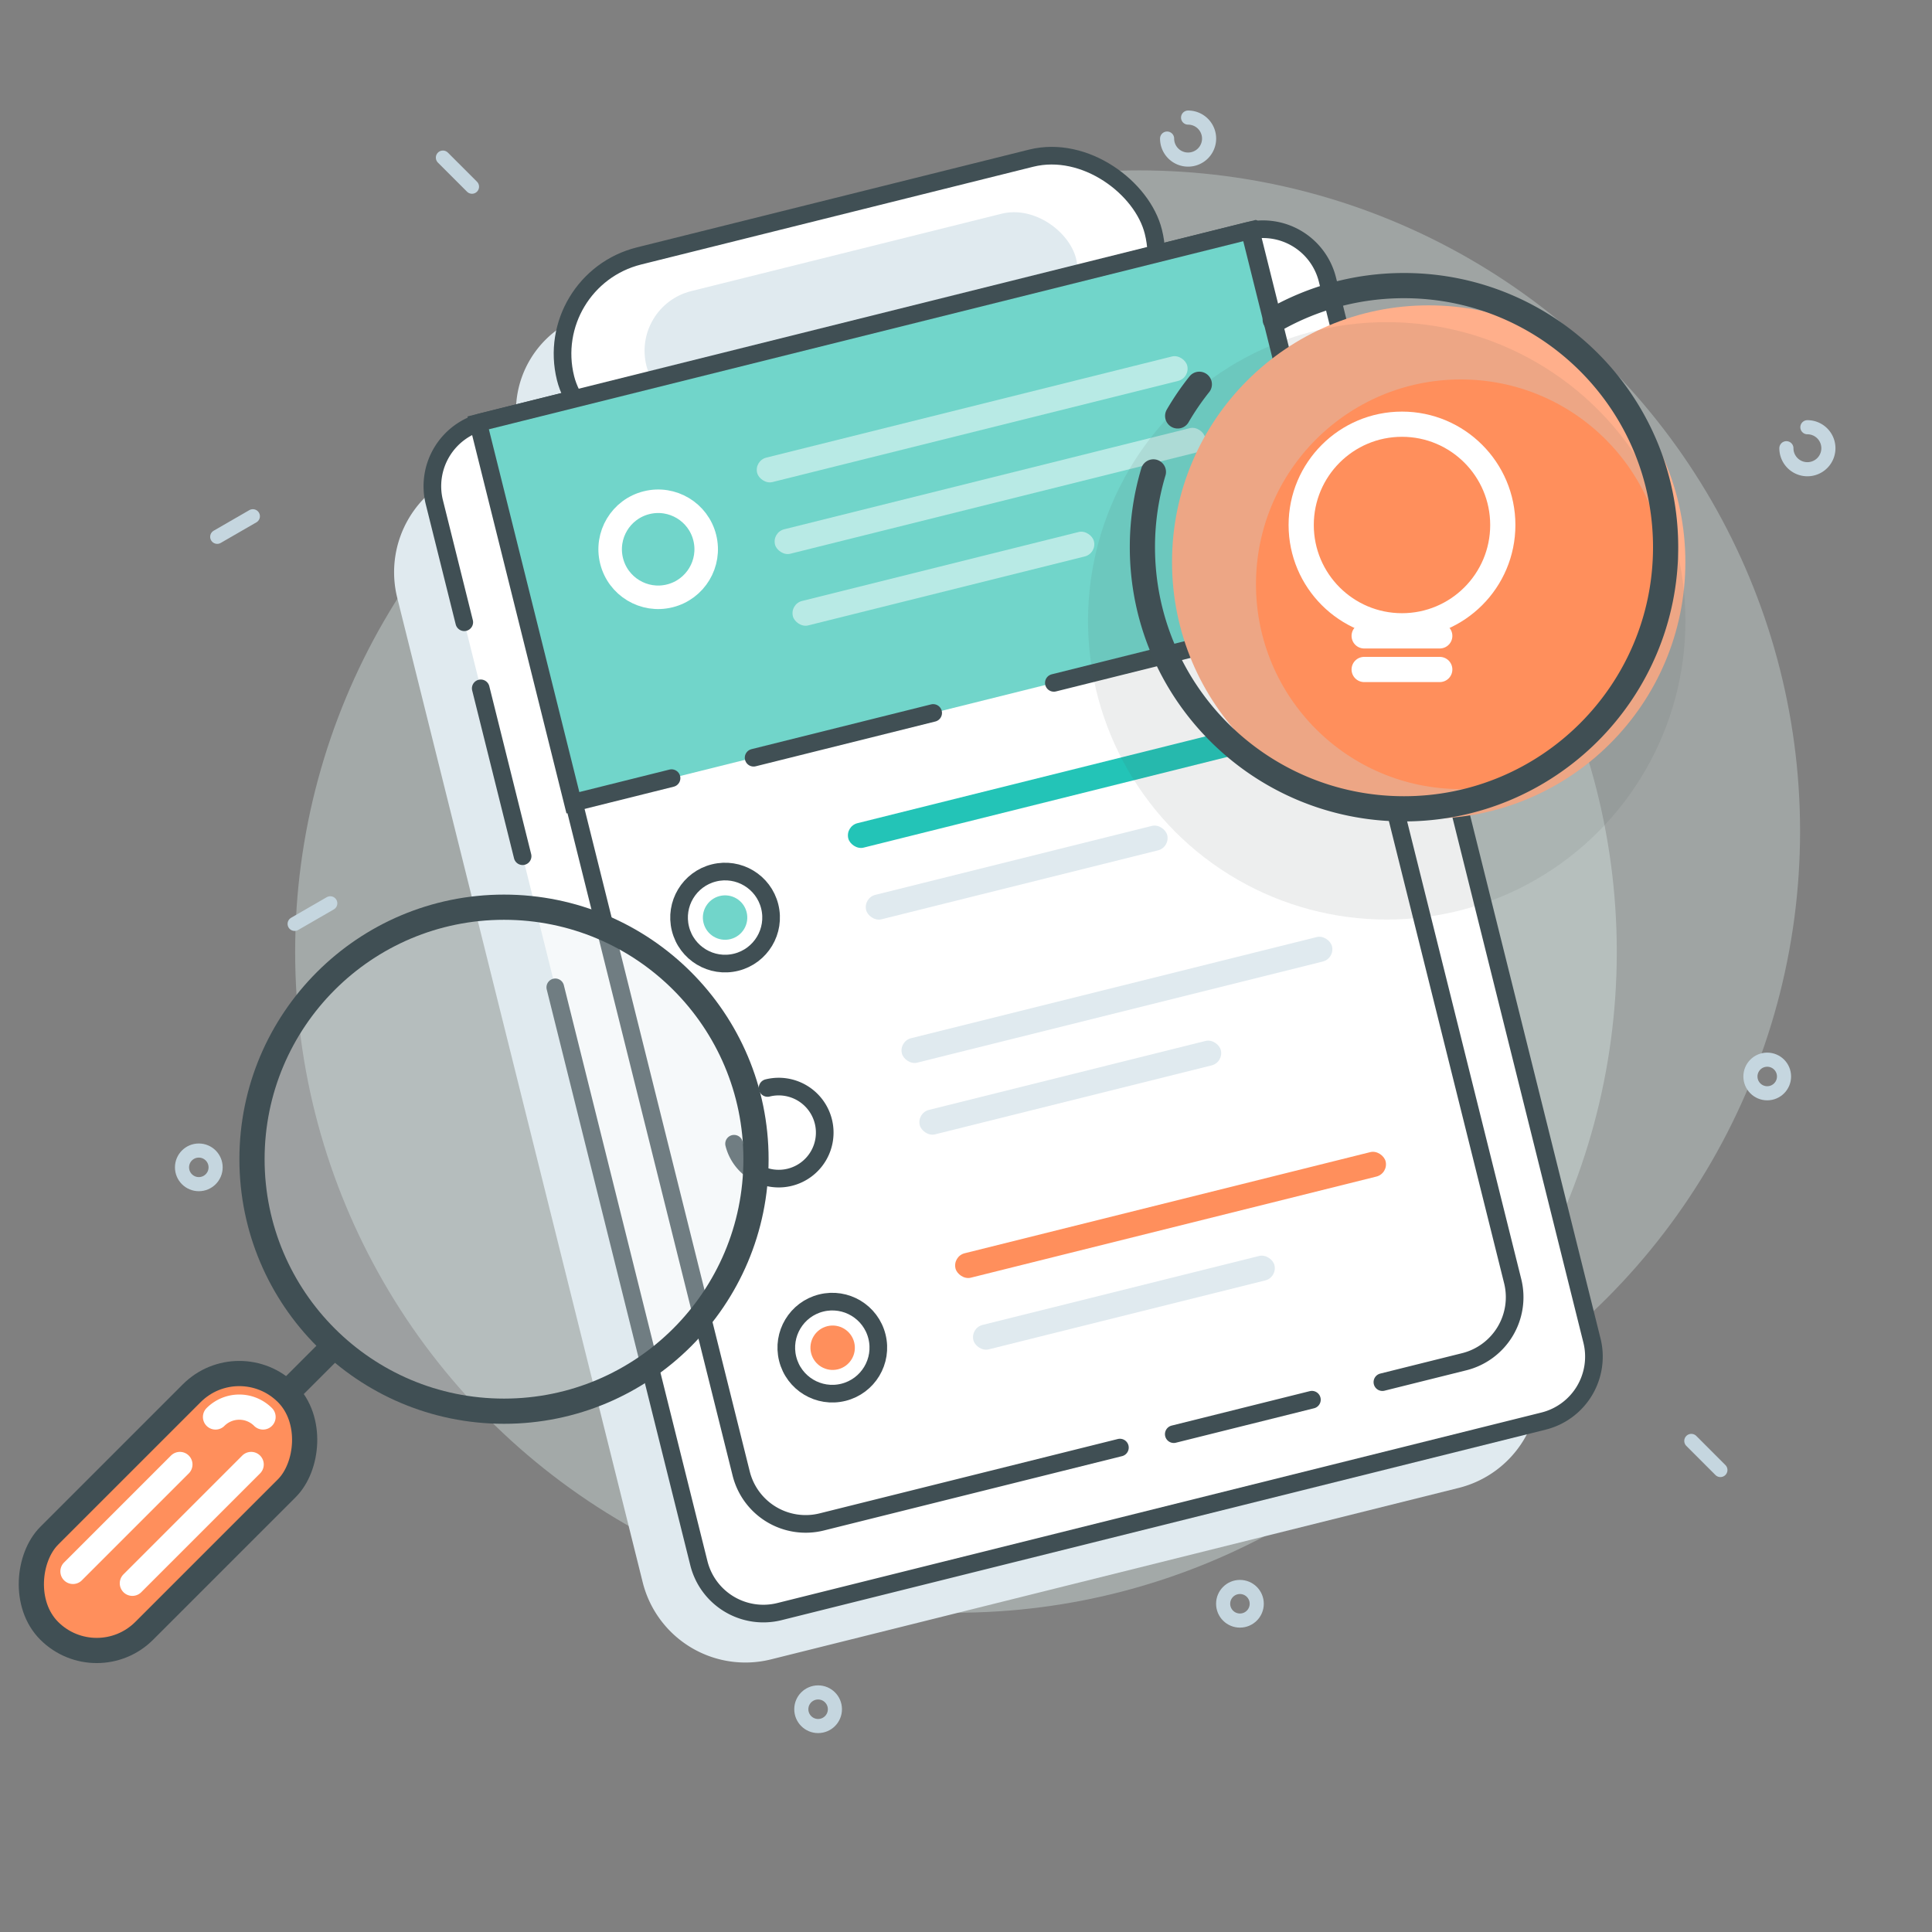 <svg width="115" height="115" viewBox="0 0 115 115" xmlns="http://www.w3.org/2000/svg"><rect x="0" y="0" width="115" height="115" fill="#808080" stroke="none"/><title>icon-kb-search</title><g fill="none" fill-rule="evenodd"><path d="M3 2h112v112H3z"/><g transform="translate(17.568 9.935)" fill="#DCEBEA"><circle opacity=".383" cx="39.335" cy="46.725" r="39.335"/><circle opacity=".336" cx="50.245" cy="39.542" r="39.335"/></g><g transform="translate(10.965 6.986)" stroke="#C5D6DF" stroke-width=".84" stroke-linecap="round"><path d="M17.13 4.127l-1.732-1.732M91.44 80.515l-1.731-1.732M1.965 24.967l2.121-1.224M6.573 48.007l2.121-1.225" fill="#DAE2E6"/><path d="M95.368 19.694a1.25 1.25 0 1 0 1.25-1.25M58.505 1.263a1.25 1.25 0 1 0 1.25-1.25" stroke-linejoin="round"/><circle stroke-linejoin="round" cx="94.227" cy="57.09" r="1"/><circle stroke-linejoin="round" cx="37.732" cy="94.754" r="1"/><circle stroke-linejoin="round" cx=".869" cy="62.499" r="1"/><circle stroke-linejoin="round" cx="62.841" cy="88.476" r="1"/><circle stroke-linejoin="round" cx="47.148" cy="31.981" r="1"/></g><g transform="rotate(-14 90.025 -69.145)"><path d="M9.791 10.114h-3.21a6.3 6.3 0 0 0-6.3 6.3v60.394a6.3 6.3 0 0 0 6.3 6.3H48.77a6.3 6.3 0 0 0 6.3-6.3V16.414a6.3 6.3 0 0 0-6.3-6.3h-3.21a6.005 6.005 0 0 0-5.86-7.325H15.652a6.005 6.005 0 0 0-6.005 6.006c0 .453.05.894.145 1.319z" fill="#E0EAEF"/><path d="M3.8 18.79v-7.358a3.955 3.955 0 0 1 3.956-3.957h46.875a3.955 3.955 0 0 1 3.956 3.957v65.081a3.955 3.955 0 0 1-3.956 3.957H7.756A3.956 3.956 0 0 1 3.8 76.514V41.188m0-8.045V22.846" stroke="#404F54" stroke-width="1.05" fill="#FFF" stroke-linecap="round"/><rect stroke="#404F54" stroke-width="1.05" fill="#FFF" stroke-linecap="round" x="13.164" y=".151" width="36.059" height="12.011" rx="6.005"/><rect fill="#E0EAEF" x="18.014" y="2.934" width="26.358" height="7.324" rx="3.662"/><path d="M29.782 75.9H11.493a3.956 3.956 0 0 1-3.958-3.96V7.513h47.329V71.94a3.96 3.96 0 0 1-3.958 3.96h-5.021m-4.325 0h-8.473" stroke="#404F54" stroke-width="1.05" fill="#FFF" stroke-linecap="round"/><circle stroke="#404F54" stroke-width="1.05" fill="#FFF" stroke-linecap="round" cx="14.611" cy="39.603" r="2.739"/><circle fill="#71D5CA" cx="14.611" cy="39.603" r="1.322"/><path d="M13.527 30.78H7.475V7.476h47.329v23.306H36.979m-7.403 0H18.56" stroke="#404F54" stroke-width="1.05" fill="#71D5CA" stroke-linecap="round"/><rect fill="#23C4B7" x="22.866" y="36.058" width="26.384" height="1.5" rx=".75"/><rect fill="#E0EAEF" x="22.866" y="40.455" width="18.468" height="1.5" rx=".75"/><rect fill="#FFF" opacity=".5" x="22.866" y="18.029" width="26.384" height="1.5" rx=".75"/><circle stroke="#FFF" stroke-width="1.4" stroke-linecap="round" cx="16.05" cy="17.369" r="2.858"/><rect fill="#FFF" opacity=".5" x="22.866" y="13.632" width="26.384" height="1.5" rx=".75"/><rect fill="#FFF" opacity=".5" x="22.866" y="22.426" width="18.468" height="1.5" rx=".75"/><path d="M11.873 52.795a2.739 2.739 0 1 0 2.739-2.739" stroke="#404F54" stroke-width="1.05" fill="#FFF" stroke-linecap="round"/><rect fill="#E0EAEF" x="22.866" y="49.249" width="26.384" height="1.5" rx=".75"/><rect fill="#E0EAEF" x="22.866" y="53.647" width="18.468" height="1.5" rx=".75"/><circle stroke="#404F54" stroke-width="1.05" fill="#FFF" stroke-linecap="round" cx="14.611" cy="65.987" r="2.739"/><circle fill="#FF8F5C" cx="14.629" cy="65.997" r="1.322"/><rect fill="#FF8F5C" x="22.866" y="62.441" width="26.384" height="1.5" rx=".75"/><rect fill="#E0EAEF" x="22.866" y="66.838" width="18.468" height="1.5" rx=".75"/></g><g transform="translate(64 17)"><circle fill="#FFAF8B" cx="21.041" cy="16.454" r="15.278"/><circle fill="#404F54" opacity=".094" cx="18.543" cy="19.955" r="17.78"/><circle fill="#FF8F5C" cx="22.953" cy="17.778" r="12.192"/><path d="M7.388 5.874A15.606 15.606 0 0 0 6.1 7.757M4.654 11.09A15.573 15.573 0 0 0 4 15.572c0 8.6 6.972 15.572 15.572 15.572 8.6 0 15.572-6.971 15.572-15.572C35.144 6.972 28.173 0 19.572 0c-2.787 0-5.404.732-7.667 2.015" stroke="#404F54" stroke-width="1.5" stroke-linecap="round"/><g transform="translate(13.452 7.5)" stroke="#FFF" stroke-width="1.5" stroke-linecap="round"><path d="M3.748 13.35h4.5M3.748 15.35h4.5"/><circle cx="6" cy="6.75" r="6"/></g></g><g transform="translate(0 54)" stroke-width="1.5" stroke-linecap="round"><circle stroke="#404F54" fill-opacity=".3" fill="#E0EAEF" cx="30" cy="15" r="15"/><path d="M19.5 26.5l-4.56 4.56" stroke="#404F54" fill="#FF8F5C"/><g transform="rotate(45 -24.385 30.243)"><rect stroke="#404F54" fill="#FF8F5C" width="8" height="20" rx="4"/><path d="M2 4a2 2 0 0 1 2-2M2.5 7.5v9M5.5 4.5v10" stroke="#FFF"/></g></g></g></svg>